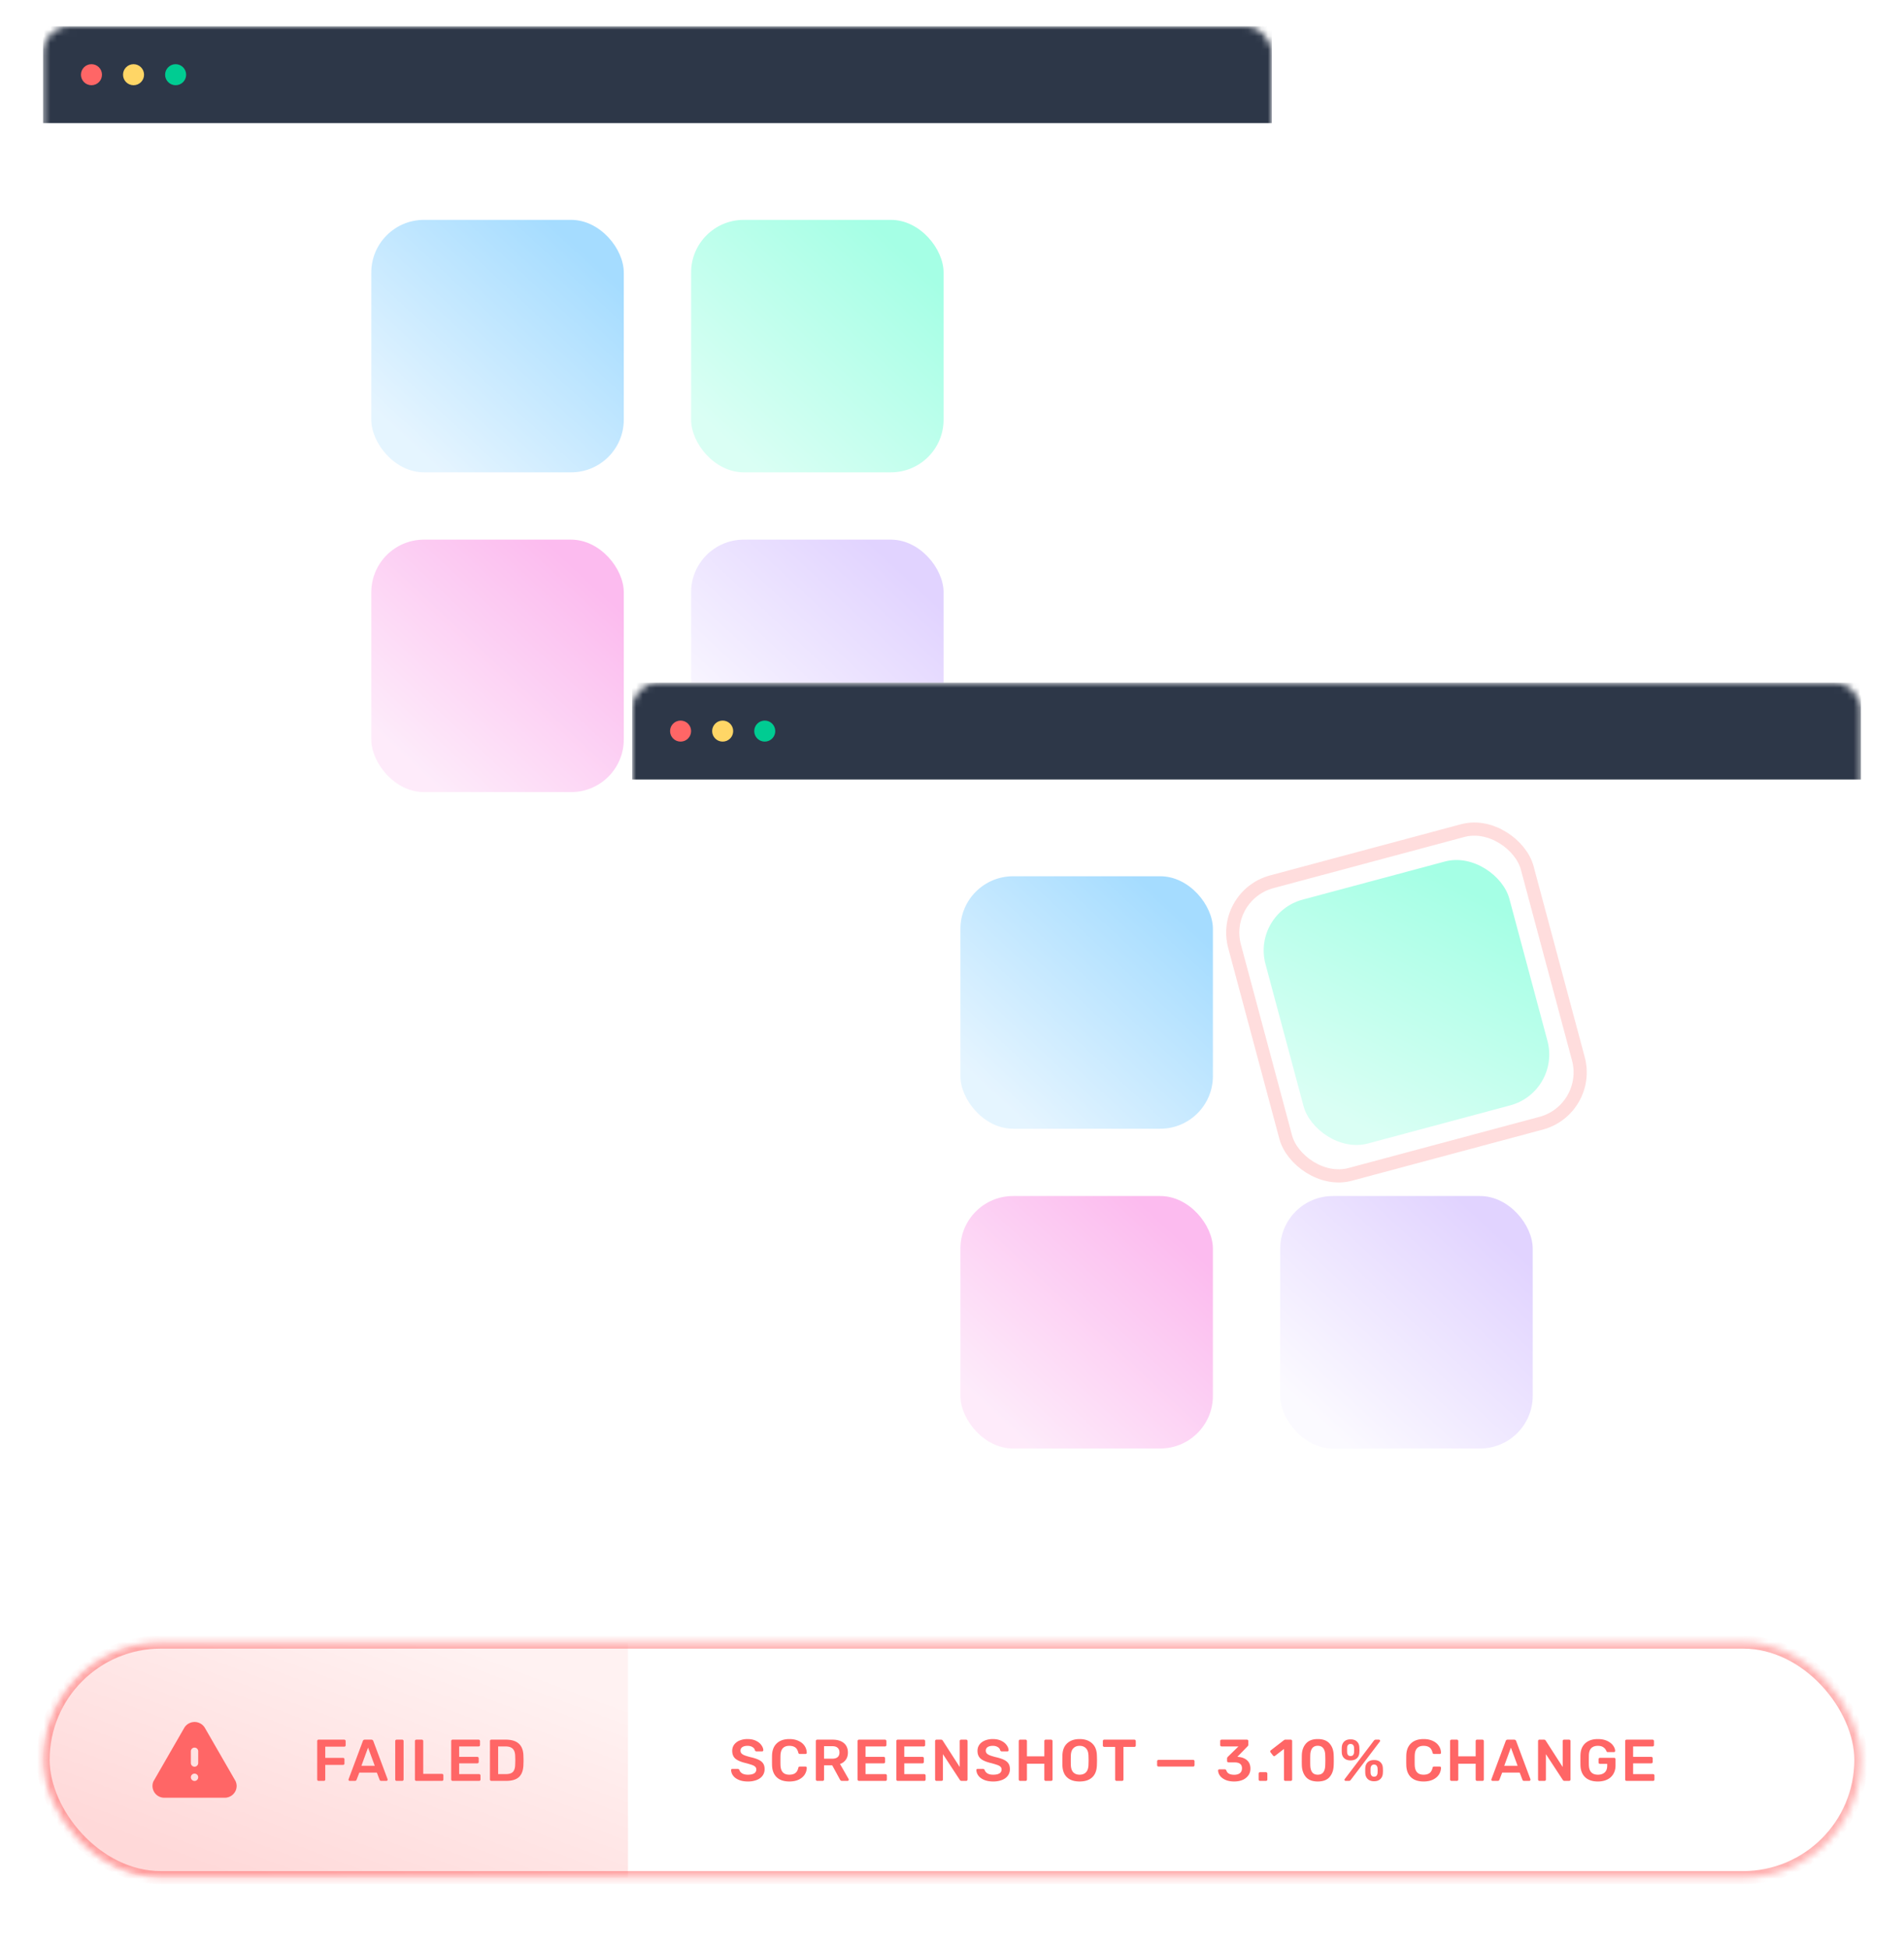 <svg xmlns:xlink="http://www.w3.org/1999/xlink" viewBox="0 0 289 296" fill="none" xmlns="http://www.w3.org/2000/svg" width="432" height="442"><g filter="url(#screenshot-comparison_svg__a)" fill="none"><rect x="6.394" y="2" width="186.699" height="130.434" rx="4" fill="#FFFFFF"></rect><mask id="screenshot-comparison_svg__b" maskUnits="userSpaceOnUse" x="6" y="2" width="188" height="131" fill="none"><rect x="6.394" y="2" width="186.699" height="130.434" rx="4" fill="#FFFFFF"></rect></mask><g mask="url(#screenshot-comparison_svg__b)" fill="none"><path d="M6.394 2h186.699v14.706H6.393V2z" fill="#2D3748"></path><circle cx="13.747" cy="9.353" fill="#FF6666" r="1.598"></circle><circle cx="20.14" cy="9.353" fill="#FFD666" r="1.598"></circle><circle cx="26.534" cy="9.353" fill="#00CC92" r="1.598"></circle><rect opacity="0.5" x="56.265" y="31.412" width="38.363" height="38.363" rx="8" fill="url(&quot;#screenshot-comparison_svg__c&quot;)"></rect><rect opacity="0.5" x="104.858" y="31.412" width="38.363" height="38.363" rx="8" fill="url(&quot;#screenshot-comparison_svg__d&quot;)"></rect><rect opacity="0.5" x="56.265" y="80.004" width="38.363" height="38.363" rx="8" fill="url(&quot;#screenshot-comparison_svg__e&quot;)"></rect><rect opacity="0.5" x="104.858" y="80.004" width="38.363" height="38.363" rx="8" fill="url(&quot;#screenshot-comparison_svg__f&quot;)"></rect></g><rect x="95.907" y="101.743" width="186.699" height="130.434" rx="4" fill="#FFFFFF"></rect><mask id="screenshot-comparison_svg__g" maskUnits="userSpaceOnUse" x="95" y="101" width="188" height="132" fill="none"><rect x="95.907" y="101.743" width="186.699" height="130.434" rx="4" fill="#FFFFFF"></rect></mask><g mask="url(#screenshot-comparison_svg__g)" fill="none"><path d="M95.907 101.743h186.699v14.706H95.907v-14.706z" fill="#2D3748"></path><circle cx="103.26" cy="109.096" fill="#FF6666" r="1.598"></circle><circle cx="109.654" cy="109.096" r="1.598" fill="#FFD666"></circle><circle cx="116.047" cy="109.096" fill="#00CC92" r="1.598"></circle><rect opacity="0.5" x="145.779" y="131.155" width="38.363" height="38.363" rx="8" fill="url(&quot;#screenshot-comparison_svg__h&quot;)"></rect><rect opacity="0.5" x="190.061" y="136.773" width="38.363" height="38.363" rx="8" transform="rotate(-15 190.061 136.773)" fill="url(&quot;#screenshot-comparison_svg__i&quot;)"></rect><rect x="185.362" y="134.061" width="46.035" height="46.035" rx="8" transform="rotate(-15 185.362 134.061)" stroke="#FFDDDD" stroke-width="2px" fill="none"></rect><rect opacity="0.5" x="145.779" y="179.748" width="38.363" height="38.363" rx="8" fill="url(&quot;#screenshot-comparison_svg__j&quot;)"></rect><rect opacity="0.5" x="194.372" y="179.748" width="38.363" height="38.363" rx="8" fill="url(&quot;#screenshot-comparison_svg__k&quot;)"></rect></g><rect x="6.394" y="247.522" width="276.212" height="35.805" rx="17.903" fill="#FFFFFF"></rect><mask id="screenshot-comparison_svg__l" maskUnits="userSpaceOnUse" x="6" y="247" width="277" height="37" fill="none"><rect x="6.394" y="247.522" width="276.212" height="35.805" rx="17.903" fill="#FFFFFF"></rect></mask><g mask="url(#screenshot-comparison_svg__l)" fill="none"><path d="M113.486 268.711c-.531 0-.987-.08-1.369-.242-.382-.161-.672-.373-.869-.635a1.491 1.491 0 0 1-.313-.851c0-.053.018-.098.054-.134a.18.18 0 0 1 .134-.054h.797c.071 0 .125.015.161.045.042.024.08.066.116.126.06.202.197.373.412.51.215.137.507.206.877.206.424 0 .743-.069.958-.206a.673.673 0 0 0 .322-.591.542.542 0 0 0-.17-.412c-.107-.107-.271-.2-.492-.277a12.397 12.397 0 0 0-.967-.287c-.704-.167-1.22-.388-1.548-.662-.323-.281-.484-.677-.484-1.191 0-.346.093-.653.278-.922a1.92 1.92 0 0 1 .814-.635 3.109 3.109 0 0 1 1.244-.233c.49 0 .913.087 1.272.26.358.173.629.391.814.653.191.257.292.513.304.77a.183.183 0 0 1-.188.188h-.832a.26.26 0 0 1-.26-.17c-.035-.191-.155-.349-.358-.475-.203-.131-.453-.196-.752-.196-.334 0-.596.062-.787.187a.615.615 0 0 0-.287.547c0 .167.048.304.143.411.096.108.245.203.448.287.209.083.507.176.895.277.525.12.943.254 1.253.403.317.149.549.337.699.564.149.227.223.516.223.868 0 .382-.107.716-.322 1.003-.209.28-.507.495-.895.644a3.632 3.632 0 0 1-1.325.224zm6.305 0c-.824 0-1.462-.212-1.916-.635-.447-.424-.686-1.021-.716-1.791a23.889 23.889 0 0 1-.009-.787c0-.37.003-.639.009-.806.03-.764.272-1.358.725-1.781.46-.43 1.095-.645 1.907-.645.531 0 .993.093 1.387.278.394.179.698.426.913.743.215.31.328.662.34 1.056v.018a.16.16 0 0 1-.062.125.19.19 0 0 1-.126.045h-.85c-.072 0-.125-.015-.161-.045-.036-.03-.066-.086-.09-.17-.095-.376-.253-.639-.474-.788-.221-.155-.516-.232-.886-.232-.86 0-1.307.48-1.343 1.441-.006.161-.009.408-.009.743 0 .334.003.587.009.761.036.96.483 1.441 1.343 1.441.37 0 .665-.078.886-.233.227-.155.385-.418.474-.788.018-.083.045-.14.081-.17a.286.286 0 0 1 .17-.045h.85c.054 0 .099.018.135.054a.148.148 0 0 1 .053.134 1.965 1.965 0 0 1-.34 1.066c-.215.31-.519.558-.913.743-.394.179-.856.268-1.387.268zm4.236-.089a.208.208 0 0 1-.152-.063.21.21 0 0 1-.062-.152v-5.828c0-.065.018-.119.053-.161a.222.222 0 0 1 .161-.062h2.319c.728 0 1.298.17 1.71.51.417.34.626.823.626 1.45 0 .436-.107.803-.322 1.101a1.76 1.76 0 0 1-.877.636l1.307 2.282a.236.236 0 0 1 .026.099c0 .053-.02.098-.062.134a.173.173 0 0 1-.126.054h-.814a.355.355 0 0 1-.224-.063.647.647 0 0 1-.134-.179l-1.155-2.122h-1.244v2.149c0 .059-.021.11-.063.152a.188.188 0 0 1-.152.063h-.815zm2.292-3.375c.358 0 .627-.081.806-.242.185-.161.277-.394.277-.698 0-.304-.092-.54-.277-.707-.179-.167-.448-.251-.806-.251h-1.262v1.898h1.262zm4.051 3.375a.206.206 0 0 1-.152-.063.208.208 0 0 1-.063-.152v-5.828a.24.24 0 0 1 .054-.161.22.22 0 0 1 .161-.062h3.939c.065 0 .119.021.161.062a.218.218 0 0 1 .062.161v.591c0 .066-.02.12-.062.161a.24.24 0 0 1-.161.054h-2.945v1.584h2.748c.065 0 .119.021.161.063a.19.19 0 0 1 .063.152v.555c0 .066-.021.12-.063.161a.24.24 0 0 1-.161.054h-2.748v1.638h3.016a.215.215 0 0 1 .224.224v.591a.219.219 0 0 1-.063.161.236.236 0 0 1-.161.054h-4.01zm5.888 0a.206.206 0 0 1-.152-.063.208.208 0 0 1-.063-.152v-5.828a.24.24 0 0 1 .054-.161.22.22 0 0 1 .161-.062h3.939c.065 0 .119.021.161.062a.218.218 0 0 1 .062.161v.591c0 .066-.02.12-.062.161a.24.24 0 0 1-.161.054h-2.945v1.584H140c.065 0 .119.021.161.063a.19.19 0 0 1 .063.152v.555c0 .066-.021.12-.063.161a.24.24 0 0 1-.161.054h-2.748v1.638h3.016a.215.215 0 0 1 .224.224v.591a.219.219 0 0 1-.063.161.236.236 0 0 1-.161.054h-4.01zm5.888 0a.208.208 0 0 1-.152-.063.208.208 0 0 1-.063-.152v-5.828a.24.24 0 0 1 .054-.161.222.222 0 0 1 .161-.062h.689c.072 0 .126.015.162.044a.4.4 0 0 1 .098.099l2.578 4.01v-3.93a.24.24 0 0 1 .054-.161.219.219 0 0 1 .161-.062h.752c.065 0 .119.021.161.062a.219.219 0 0 1 .063.161v5.819a.219.219 0 0 1-.063.161.208.208 0 0 1-.152.063h-.699c-.101 0-.187-.048-.259-.144l-2.569-3.92v3.849a.219.219 0 0 1-.063.161.237.237 0 0 1-.161.054h-.752zm8.609.089c-.531 0-.988-.08-1.369-.242-.382-.161-.672-.373-.869-.635a1.491 1.491 0 0 1-.313-.851c0-.053.018-.098.054-.134a.18.18 0 0 1 .134-.054h.797c.071 0 .125.015.161.045a.35.35 0 0 1 .116.126c.06.202.197.373.412.51.215.137.507.206.877.206.424 0 .743-.069.958-.206a.673.673 0 0 0 .322-.591.545.545 0 0 0-.17-.412c-.107-.107-.271-.2-.492-.277a12.397 12.397 0 0 0-.967-.287c-.704-.167-1.22-.388-1.549-.662-.322-.281-.483-.677-.483-1.191 0-.346.093-.653.278-.922.19-.268.462-.48.814-.635a3.109 3.109 0 0 1 1.244-.233c.49 0 .913.087 1.271.26.358.173.63.391.815.653.191.257.292.513.304.77a.184.184 0 0 1-.188.188h-.832a.26.26 0 0 1-.26-.17c-.036-.191-.155-.349-.358-.475-.203-.131-.453-.196-.752-.196-.334 0-.596.062-.787.187a.615.615 0 0 0-.287.547c0 .167.048.304.143.411.096.108.245.203.448.287.209.083.507.176.895.277.525.12.943.254 1.253.403.317.149.549.337.698.564.15.227.224.516.224.868 0 .382-.107.716-.322 1.003-.209.28-.507.495-.895.644a3.632 3.632 0 0 1-1.325.224zm4.103-.089a.208.208 0 0 1-.153-.063.21.21 0 0 1-.062-.152v-5.828c0-.065.018-.119.053-.161a.223.223 0 0 1 .162-.062h.814c.066 0 .117.021.152.062a.219.219 0 0 1 .063.161v2.31h2.641v-2.31c0-.065.018-.119.053-.161a.222.222 0 0 1 .161-.062h.806a.22.22 0 0 1 .161.062.219.219 0 0 1 .063.161v5.828a.219.219 0 0 1-.063.161.237.237 0 0 1-.161.054h-.806a.208.208 0 0 1-.152-.063.21.21 0 0 1-.062-.152v-2.399h-2.641v2.399c0 .059-.021.11-.063.152-.035.042-.086.063-.152.063h-.814zm9.034.089c-.812 0-1.445-.206-1.898-.618-.454-.411-.692-1.023-.716-1.835a23.744 23.744 0 0 1-.009-.76c0-.341.003-.597.009-.77.024-.794.268-1.403.734-1.826.465-.424 1.092-.636 1.88-.636.787 0 1.414.212 1.879.636.472.423.719 1.032.743 1.826.012.346.018.602.018.77 0 .161-.006.414-.018.76-.03.812-.271 1.424-.725 1.835-.453.412-1.086.618-1.897.618zm0-1.029c.399 0 .719-.12.957-.358.239-.245.367-.615.385-1.11.012-.358.018-.6.018-.725 0-.138-.006-.379-.018-.725-.018-.496-.146-.863-.385-1.101-.238-.245-.558-.367-.957-.367-.394 0-.711.122-.949.367-.239.238-.367.605-.385 1.101a22.26 22.26 0 0 0-.009.725c0 .304.003.546.009.725.018.495.143.865.376 1.11.238.238.558.358.958.358zm5.615.94a.206.206 0 0 1-.152-.063.208.208 0 0 1-.063-.152v-4.95h-1.656a.206.206 0 0 1-.152-.063.208.208 0 0 1-.063-.152v-.663a.24.24 0 0 1 .054-.161.222.222 0 0 1 .161-.062h4.565c.066 0 .12.021.161.062a.219.219 0 0 1 .063.161v.663a.215.215 0 0 1-.224.215h-1.647v4.95a.21.21 0 0 1-.062.152.219.219 0 0 1-.161.063h-.824zm6.373-2.176a.207.207 0 0 1-.152-.062.207.207 0 0 1-.062-.152v-.591c0-.066.02-.117.062-.152a.208.208 0 0 1 .152-.063h5.255a.19.19 0 0 1 .152.063c.042.035.063.086.063.152v.591c0 .059-.021.11-.063.152-.036.042-.087.062-.152.062h-5.255zm11.5 2.265c-.525 0-.973-.083-1.343-.251-.364-.167-.638-.376-.823-.626a1.484 1.484 0 0 1-.287-.788c0-.054.018-.095.054-.125a.214.214 0 0 1 .143-.054h.806c.131 0 .218.06.259.179.132.43.532.645 1.2.645.364 0 .65-.084.859-.251.209-.173.314-.418.314-.734 0-.597-.373-.895-1.119-.895h-.922a.215.215 0 0 1-.224-.215v-.376c0-.095.042-.185.125-.268l1.602-1.567h-2.56a.208.208 0 0 1-.152-.063.204.204 0 0 1-.062-.152v-.591c0-.065.017-.119.053-.161a.222.222 0 0 1 .161-.062h3.841c.065 0 .119.021.161.062a.222.222 0 0 1 .062.161v.537c0 .09-.038.174-.116.251l-1.549 1.593.108.009c.573.048 1.026.221 1.36.52.341.298.511.725.511 1.28 0 .394-.108.737-.323 1.029a2.03 2.03 0 0 1-.877.68c-.37.156-.791.233-1.262.233zm3.926-.089a.206.206 0 0 1-.152-.063.208.208 0 0 1-.063-.152v-.886c0-.06.021-.111.063-.153a.196.196 0 0 1 .152-.071h.895c.06 0 .111.024.152.071a.208.208 0 0 1 .063.153v.886c0 .059-.021.11-.063.152a.204.204 0 0 1-.152.063h-.895zm3.848 0a.206.206 0 0 1-.152-.063.208.208 0 0 1-.063-.152v-4.637l-1.36 1.047a.19.19 0 0 1-.126.045.216.216 0 0 1-.179-.098l-.376-.484a.252.252 0 0 1-.044-.134c0-.072.032-.131.098-.179l2.005-1.549a.361.361 0 0 1 .224-.062h.788c.065 0 .116.021.152.062.042.036.062.087.062.152v5.837c0 .059-.02.11-.062.152a.19.19 0 0 1-.152.063h-.815zm4.92.089c-.794 0-1.388-.221-1.782-.662-.387-.442-.599-1.021-.635-1.737a25.528 25.528 0 0 1-.009-.823c0-.394.003-.675.009-.842.03-.704.245-1.277.644-1.718.4-.442.991-.663 1.773-.663.787 0 1.381.221 1.781.663.4.441.612 1.014.636 1.718.012.167.018.448.018.842 0 .387-.006.662-.018.823-.03.716-.242 1.295-.636 1.737-.388.441-.982.662-1.781.662zm0-1.029c.376 0 .656-.123.841-.367.185-.251.284-.6.296-1.048.012-.346.017-.608.017-.787 0-.197-.005-.457-.017-.779-.012-.442-.111-.788-.296-1.038-.185-.251-.465-.376-.841-.376-.37 0-.651.125-.842.376-.185.25-.283.596-.295 1.038a23.57 23.57 0 0 0-.009.779c0 .352.003.614.009.787.012.448.11.797.295 1.048.191.244.472.367.842.367zm4.985-2.175c-.394 0-.71-.105-.949-.314-.232-.209-.361-.492-.385-.85a7.166 7.166 0 0 1-.009-.403c0-.179.003-.322.009-.43.024-.37.15-.662.376-.877.227-.215.546-.322.958-.322.412 0 .731.107.958.322.233.215.358.507.376.877.012.239.018.394.018.466 0 .065-.006.188-.018.367-.018.358-.146.641-.385.85-.233.209-.549.314-.949.314zm-.734 3.115a.201.201 0 0 1-.134-.045.182.182 0 0 1-.054-.134c0-.036.012-.069.036-.099l4.413-5.818a.507.507 0 0 1 .134-.126.295.295 0 0 1 .17-.044h.475c.059 0 .104.018.134.053.036.03.054.072.054.126a.154.154 0 0 1-.036.098l-4.413 5.819a.765.765 0 0 1-.134.134.344.344 0 0 1-.17.036h-.475zm.734-3.778c.173 0 .301-.051.385-.152a.712.712 0 0 0 .143-.394c.012-.203.018-.328.018-.376 0-.066-.006-.188-.018-.367a.596.596 0 0 0-.143-.385c-.084-.107-.212-.161-.385-.161-.173 0-.301.054-.385.161a.63.63 0 0 0-.134.385c-.006.09-.009.212-.009.367 0 .149.003.275.009.376a.763.763 0 0 0 .134.394c.084.101.212.152.385.152zm3.572 3.831c-.394 0-.71-.107-.949-.322-.233-.221-.361-.513-.385-.877a7.166 7.166 0 0 1-.009-.403c0-.173.003-.313.009-.421.024-.37.149-.662.376-.877.227-.215.546-.322.958-.322.411 0 .731.107.957.322.233.215.359.507.376.877.012.239.018.391.018.457 0 .065-.006.188-.018.367-.023.364-.155.656-.393.877-.233.215-.546.322-.94.322zm0-.698c.179 0 .307-.051.385-.152a.71.71 0 0 0 .143-.385c.012-.203.018-.328.018-.376 0-.066-.006-.188-.018-.367a.64.64 0 0 0-.143-.394c-.084-.107-.212-.161-.385-.161-.173 0-.302.054-.385.161a.681.681 0 0 0-.143.394c-.006.09-.009.212-.009.367 0 .149.003.275.009.376a.756.756 0 0 0 .143.385c.083.101.212.152.385.152zm7.529.734c-.824 0-1.462-.212-1.916-.635-.447-.424-.686-1.021-.716-1.791a23.889 23.889 0 0 1-.009-.787c0-.37.003-.639.009-.806.03-.764.272-1.358.725-1.781.46-.43 1.095-.645 1.907-.645.531 0 .993.093 1.387.278.394.179.699.426.913.743.215.31.329.662.341 1.056v.018a.161.161 0 0 1-.063.125.19.19 0 0 1-.125.045h-.851c-.071 0-.125-.015-.161-.045-.036-.03-.066-.086-.089-.17-.096-.376-.254-.639-.475-.788-.221-.155-.516-.232-.886-.232-.859 0-1.307.48-1.343 1.441-.006.161-.009.408-.009.743 0 .334.003.587.009.761.036.96.484 1.441 1.343 1.441.37 0 .665-.078.886-.233.227-.155.385-.418.475-.788.017-.083.044-.14.08-.17a.288.288 0 0 1 .17-.045h.851c.053 0 .098.018.134.054a.149.149 0 0 1 .054.134 1.966 1.966 0 0 1-.341 1.066c-.214.31-.519.558-.913.743-.394.179-.856.268-1.387.268zm4.237-.089a.208.208 0 0 1-.153-.063.21.21 0 0 1-.062-.152v-5.828c0-.065.018-.119.053-.161a.223.223 0 0 1 .162-.062h.814c.066 0 .117.021.152.062a.219.219 0 0 1 .063.161v2.31h2.641v-2.31c0-.065.018-.119.053-.161a.222.222 0 0 1 .161-.062h.806a.22.22 0 0 1 .161.062.219.219 0 0 1 .063.161v5.828a.219.219 0 0 1-.063.161.237.237 0 0 1-.161.054h-.806a.208.208 0 0 1-.152-.063.21.21 0 0 1-.062-.152v-2.399h-2.641v2.399c0 .059-.021.11-.063.152-.035.042-.086.063-.152.063h-.814zm6.241 0a.204.204 0 0 1-.135-.054.186.186 0 0 1-.053-.134l.018-.081 2.157-5.774c.042-.149.146-.223.313-.223h.976c.155 0 .26.074.313.223l2.157 5.774a.273.273 0 0 1 .009.081.182.182 0 0 1-.053.134.173.173 0 0 1-.126.054h-.778c-.078 0-.138-.018-.179-.054a.247.247 0 0 1-.081-.116l-.421-1.093h-2.658l-.421 1.093a.26.26 0 0 1-.26.17h-.778zm3.804-2.292-1.02-2.766-1.012 2.766h2.032zm3.322 2.292a.208.208 0 0 1-.153-.063.21.21 0 0 1-.062-.152v-5.828a.24.24 0 0 1 .054-.161.219.219 0 0 1 .161-.062h.689c.072 0 .125.015.161.044a.37.37 0 0 1 .098.099l2.578 4.01v-3.93a.24.24 0 0 1 .054-.161.222.222 0 0 1 .161-.062h.752c.066 0 .12.021.161.062a.219.219 0 0 1 .063.161v5.819a.219.219 0 0 1-.063.161.204.204 0 0 1-.152.063h-.698c-.101 0-.188-.048-.26-.144l-2.569-3.92v3.849a.222.222 0 0 1-.062.161.24.24 0 0 1-.161.054h-.752zm8.868.089c-.817 0-1.456-.212-1.915-.635-.454-.424-.696-1.015-.725-1.773-.006-.173-.009-.45-.009-.832 0-.382.003-.66.009-.833.029-.74.274-1.319.734-1.736.465-.424 1.101-.636 1.906-.636.549 0 1.021.093 1.414.278.394.185.693.417.896.698.202.274.31.546.322.814v.018c0 .048-.018.09-.054.126a.206.206 0 0 1-.134.044h-.922a.273.273 0 0 1-.134-.026.307.307 0 0 1-.081-.117 1.249 1.249 0 0 0-.439-.564c-.208-.161-.498-.241-.868-.241-.418 0-.746.113-.985.34-.232.226-.358.576-.375 1.047a24.99 24.99 0 0 0-.009.788c0 .346.003.608.009.787.035.949.495 1.424 1.378 1.424.424 0 .764-.114 1.02-.34.257-.233.385-.576.385-1.03v-.277h-1.092a.219.219 0 0 1-.161-.063.239.239 0 0 1-.053-.161v-.475c0-.065.017-.119.053-.161a.222.222 0 0 1 .161-.062h2.14c.065 0 .116.021.152.062a.219.219 0 0 1 .063.161v.94c0 .496-.111.928-.332 1.298a2.131 2.131 0 0 1-.931.842c-.405.197-.88.295-1.423.295zm4.368-.089a.208.208 0 0 1-.153-.063.21.21 0 0 1-.062-.152v-5.828c0-.065.018-.119.053-.161a.223.223 0 0 1 .162-.062h3.938c.066 0 .12.021.161.062a.219.219 0 0 1 .063.161v.591c0 .066-.021.12-.063.161a.236.236 0 0 1-.161.054h-2.945v1.584h2.748c.066 0 .12.021.161.063a.19.19 0 0 1 .063.152v.555c0 .066-.021.12-.063.161a.236.236 0 0 1-.161.054h-2.748v1.638h3.017c.065 0 .119.021.161.063a.217.217 0 0 1 .063.161v.591a.219.219 0 0 1-.063.161.24.24 0 0 1-.161.054H247z" fill="#FF6666"></path><path opacity="0.25" d="M6.394 265.425c0-9.888 8.015-17.903 17.903-17.903h70.97v35.805h-70.97c-9.888 0-17.903-8.015-17.903-17.902z" fill="url(&quot;#screenshot-comparison_svg__m&quot;)"></path><path d="M48.26 268.621a.21.21 0 0 1-.152-.062.208.208 0 0 1-.063-.152v-5.828a.24.24 0 0 1 .054-.161.218.218 0 0 1 .16-.063h3.886c.065 0 .119.021.16.063a.22.22 0 0 1 .063.161v.627a.22.22 0 0 1-.062.161.238.238 0 0 1-.161.054H49.27v1.7h2.695c.065 0 .119.021.16.063a.22.22 0 0 1 .063.161v.627a.22.22 0 0 1-.062.161.238.238 0 0 1-.161.054H49.27v2.22a.22.22 0 0 1-.062.161.243.243 0 0 1-.162.053h-.787zm4.729 0a.206.206 0 0 1-.135-.053.184.184 0 0 1-.053-.135l.017-.08 2.158-5.774c.042-.149.146-.224.313-.224h.976c.155 0 .26.075.313.224l2.157 5.774a.274.274 0 0 1 .01.08.184.184 0 0 1-.18.188h-.779a.271.271 0 0 1-.178-.053.245.245 0 0 1-.081-.117l-.42-1.092h-2.66l-.42 1.092a.259.259 0 0 1-.26.17h-.778zm3.804-2.291-1.02-2.766-1.012 2.766h2.032zm3.321 2.291a.21.21 0 0 1-.152-.062.208.208 0 0 1-.062-.152v-5.837a.19.19 0 0 1 .062-.152.207.207 0 0 1 .152-.063h.842c.066 0 .116.021.152.063a.19.19 0 0 1 .063.152v5.837c0 .059-.021.11-.063.152a.192.192 0 0 1-.152.062h-.842zm2.996 0a.21.21 0 0 1-.153-.062.208.208 0 0 1-.063-.152v-5.837a.19.19 0 0 1 .063-.152.207.207 0 0 1 .152-.063h.833a.19.19 0 0 1 .152.063.19.19 0 0 1 .062.152v4.986h2.838c.066 0 .12.021.161.063a.218.218 0 0 1 .063.161v.627a.22.22 0 0 1-.063.161.243.243 0 0 1-.161.053h-3.885zm5.511 0a.21.21 0 0 1-.152-.062.208.208 0 0 1-.063-.152v-5.828a.24.24 0 0 1 .054-.161.218.218 0 0 1 .161-.063h3.939c.066 0 .12.021.161.063a.219.219 0 0 1 .063.161v.591a.217.217 0 0 1-.063.161.238.238 0 0 1-.161.054h-2.945v1.584h2.748c.066 0 .12.021.161.063a.19.19 0 0 1 .063.152v.555a.217.217 0 0 1-.063.161.238.238 0 0 1-.161.054h-2.748v1.638h3.017a.216.216 0 0 1 .224.224v.591a.223.223 0 0 1-.063.161.243.243 0 0 1-.162.053h-4.01zm5.889 0a.21.21 0 0 1-.153-.062.208.208 0 0 1-.063-.152v-5.828a.24.24 0 0 1 .054-.161.218.218 0 0 1 .161-.063h2.184c1.755 0 2.65.812 2.686 2.435.012.346.018.579.018.698 0 .114-.006.344-.018.69-.024.835-.248 1.453-.672 1.853-.423.393-1.08.59-1.969.59H74.51zm2.183-1.029c.502 0 .863-.11 1.084-.331.22-.227.337-.597.349-1.11.012-.358.018-.582.018-.672 0-.095-.006-.316-.018-.662-.012-.489-.138-.85-.376-1.083-.233-.233-.6-.349-1.101-.349h-1.11v4.207h1.154z" fill="#FF6666"></path><path fill-rule="evenodd" clip-rule="evenodd" d="m30.995 260.592 4.648 8.066c.102.241.147.436.16.64.025.475-.14.937-.467 1.292a1.818 1.818 0 0 1-1.246.589h-9.36a1.79 1.79 0 0 1-1.579-2.464l4.68-8.129a1.75 1.75 0 0 1 .703-.69 1.822 1.822 0 0 1 2.462.696zm-1.029 5.316a.56.56 0 0 1-.556.558.565.565 0 0 1-.562-.558v-1.793c0-.305.255-.551.562-.551.307 0 .556.246.556.551v1.793zm-.556 2.724a.565.565 0 0 1-.562-.557c0-.305.255-.558.562-.558.307 0 .556.247.556.551 0 .31-.249.564-.556.564z" fill="#FF6666"></path><rect opacity="0.5" x="6.394" y="247.522" width="276.212" height="35.805" rx="17.903" stroke="#FF6666" stroke-width="2px" fill="none"></rect></g></g><defs><linearGradient id="screenshot-comparison_svg__c" x1="87.95" y1="35.674" x2="61.38" y2="64.233" gradientUnits="userSpaceOnUse"><stop stop-color="#4CBAFF"></stop><stop offset="1" stop-color="#CCEBFF"></stop></linearGradient><linearGradient id="screenshot-comparison_svg__d" x1="136.543" y1="35.674" x2="109.973" y2="64.233" gradientUnits="userSpaceOnUse"><stop stop-color="#4CFFCC"></stop><stop offset="1" stop-color="#B5FFEA"></stop></linearGradient><linearGradient id="screenshot-comparison_svg__e" x1="87.95" y1="84.267" x2="61.38" y2="112.826" gradientUnits="userSpaceOnUse"><stop stop-color="#F977DF"></stop><stop offset="1" stop-color="#FDD8F6"></stop></linearGradient><linearGradient id="screenshot-comparison_svg__f" x1="136.543" y1="84.267" x2="109.973" y2="112.826" gradientUnits="userSpaceOnUse"><stop stop-color="#C4A8FF"></stop><stop offset="1" stop-color="#F8F5FF"></stop></linearGradient><linearGradient id="screenshot-comparison_svg__h" x1="177.463" y1="135.417" x2="150.894" y2="163.976" gradientUnits="userSpaceOnUse"><stop stop-color="#4CBAFF"></stop><stop offset="1" stop-color="#CCEBFF"></stop></linearGradient><linearGradient id="screenshot-comparison_svg__i" x1="221.745" y1="141.036" x2="195.176" y2="169.595" gradientUnits="userSpaceOnUse"><stop stop-color="#4CFFCC"></stop><stop offset="1" stop-color="#B5FFEA"></stop></linearGradient><linearGradient id="screenshot-comparison_svg__j" x1="177.463" y1="184.01" x2="150.894" y2="212.569" gradientUnits="userSpaceOnUse"><stop stop-color="#F977DF"></stop><stop offset="1" stop-color="#FDD8F6"></stop></linearGradient><linearGradient id="screenshot-comparison_svg__k" x1="226.056" y1="184.01" x2="199.487" y2="212.569" gradientUnits="userSpaceOnUse"><stop stop-color="#C4A8FF"></stop><stop offset="1" stop-color="#F8F5FF"></stop></linearGradient><linearGradient id="screenshot-comparison_svg__m" x1="79.797" y1="251.5" x2="63.455" y2="295.101" gradientUnits="userSpaceOnUse"><stop stop-color="#FCC"></stop><stop offset="1" stop-color="#F66"></stop></linearGradient><filter id="screenshot-comparison_svg__a" x="-4" y="0" width="297" height="302" filterUnits="userSpaceOnUse" color-interpolation-filters="sRGB"><feFlood flood-opacity="0" result="BackgroundImageFix"></feFlood><feColorMatrix in="SourceAlpha" values="0 0 0 0 0 0 0 0 0 0 0 0 0 0 0 0 0 0 127 0"></feColorMatrix><feOffset dy="2"></feOffset><feGaussianBlur stdDeviation="2"></feGaussianBlur><feColorMatrix values="0 0 0 0 0.29 0 0 0 0 0.333 0 0 0 0 0.408 0 0 0 0.1 0"></feColorMatrix><feBlend in2="BackgroundImageFix" result="effect1_dropShadow"></feBlend><feBlend in="SourceGraphic" in2="effect1_dropShadow" result="shape"></feBlend></filter><linearGradient id="screenshot-comparison_svg__c" x1="87.95" y1="35.674" x2="61.38" y2="64.233" gradientUnits="userSpaceOnUse"><stop stop-color="#4CBAFF"></stop><stop offset="1" stop-color="#CCEBFF"></stop></linearGradient><linearGradient id="screenshot-comparison_svg__d" x1="136.543" y1="35.674" x2="109.973" y2="64.233" gradientUnits="userSpaceOnUse"><stop stop-color="#4CFFCC"></stop><stop offset="1" stop-color="#B5FFEA"></stop></linearGradient><linearGradient id="screenshot-comparison_svg__e" x1="87.95" y1="84.267" x2="61.38" y2="112.826" gradientUnits="userSpaceOnUse"><stop stop-color="#F977DF"></stop><stop offset="1" stop-color="#FDD8F6"></stop></linearGradient><linearGradient id="screenshot-comparison_svg__f" x1="136.543" y1="84.267" x2="109.973" y2="112.826" gradientUnits="userSpaceOnUse"><stop stop-color="#C4A8FF"></stop><stop offset="1" stop-color="#F8F5FF"></stop></linearGradient><linearGradient id="screenshot-comparison_svg__h" x1="177.463" y1="135.417" x2="150.894" y2="163.976" gradientUnits="userSpaceOnUse"><stop stop-color="#4CBAFF"></stop><stop offset="1" stop-color="#CCEBFF"></stop></linearGradient><linearGradient id="screenshot-comparison_svg__i" x1="221.745" y1="141.036" x2="195.176" y2="169.595" gradientUnits="userSpaceOnUse"><stop stop-color="#4CFFCC"></stop><stop offset="1" stop-color="#B5FFEA"></stop></linearGradient><linearGradient id="screenshot-comparison_svg__j" x1="177.463" y1="184.01" x2="150.894" y2="212.569" gradientUnits="userSpaceOnUse"><stop stop-color="#F977DF"></stop><stop offset="1" stop-color="#FDD8F6"></stop></linearGradient><linearGradient id="screenshot-comparison_svg__k" x1="226.056" y1="184.01" x2="199.487" y2="212.569" gradientUnits="userSpaceOnUse"><stop stop-color="#C4A8FF"></stop><stop offset="1" stop-color="#F8F5FF"></stop></linearGradient><linearGradient id="screenshot-comparison_svg__m" x1="79.797" y1="251.5" x2="63.455" y2="295.101" gradientUnits="userSpaceOnUse"><stop stop-color="#FCC"></stop><stop offset="1" stop-color="#F66"></stop></linearGradient></defs></svg>